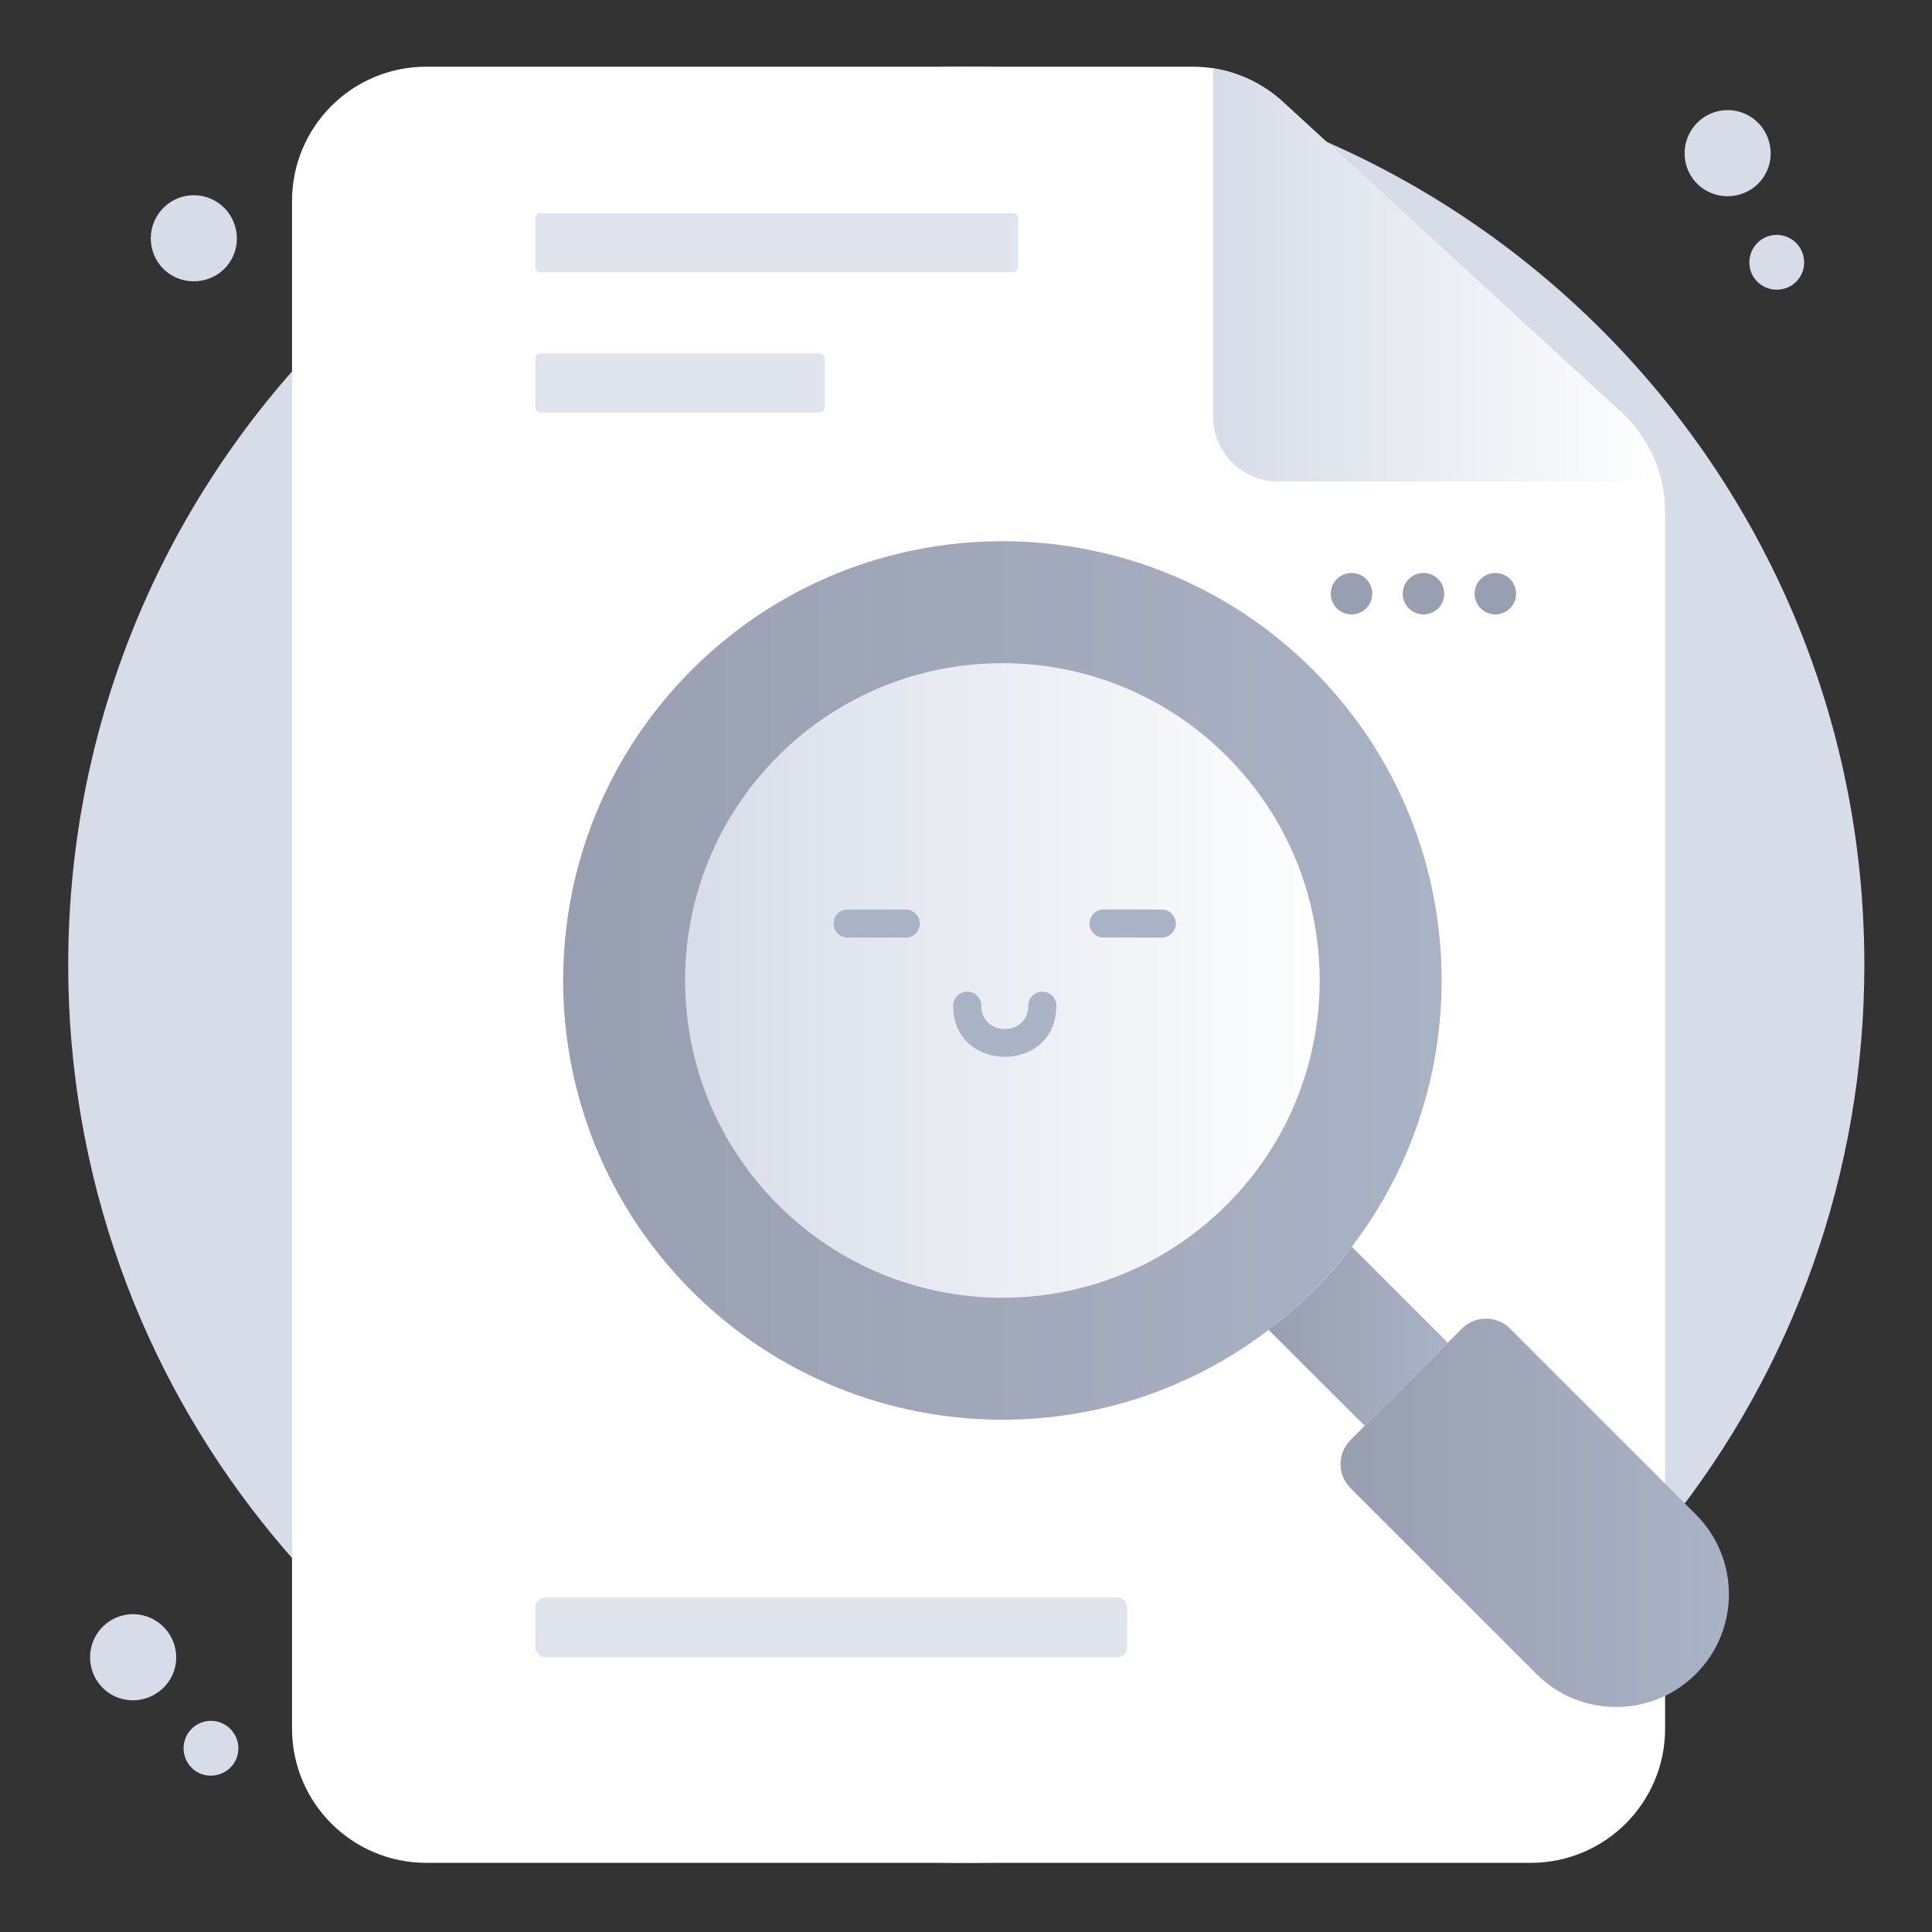 <svg width="105" height="105" viewBox="0 0 105 105" fill="none" xmlns="http://www.w3.org/2000/svg">
<rect x="0" y="0" width="105" height="105" fill="#333333" stroke="none"/>
<g clip-path="url(#clip0_9258_68610)">
<path d="M3.708 52.433C3.708 25.413 25.615 3.625 52.516 3.625C79.417 3.625 101.324 25.397 101.324 52.433C101.324 63.902 97.366 74.45 90.738 82.778C81.593 94.312 67.633 101.242 52.515 101.242C37.397 101.242 23.418 94.269 14.285 82.778C7.657 74.451 3.707 63.903 3.707 52.433H3.708Z" fill="#D6DCE8"/>
<path d="M9.372 91.031C9.904 89.857 9.367 88.467 8.193 87.935C7.019 87.403 5.636 87.924 5.104 89.098C4.572 90.272 5.086 91.671 6.26 92.202C7.434 92.734 8.84 92.204 9.372 91.03V91.031Z" fill="#D6DCE8"/>
<path d="M12.826 95.626C13.164 94.879 12.823 93.995 12.076 93.656C11.329 93.318 10.449 93.649 10.11 94.397C9.771 95.144 10.099 96.034 10.846 96.373C11.592 96.711 12.487 96.374 12.826 95.627V95.626Z" fill="#D6DCE8"/>
<path d="M95.676 9.85C96.515 8.872 96.39 7.387 95.413 6.547C94.435 5.708 92.962 5.82 92.123 6.797C91.283 7.775 91.384 9.261 92.361 10.102C93.339 10.941 94.837 10.827 95.677 9.85H95.676Z" fill="#D6DCE8"/>
<path d="M97.697 15.226C98.231 14.603 98.151 13.659 97.53 13.124C96.907 12.59 95.97 12.661 95.436 13.283C94.902 13.906 94.965 14.851 95.588 15.386C96.211 15.92 97.164 15.848 97.698 15.226H97.697Z" fill="#D6DCE8"/>
<path d="M12.316 14.475C13.156 13.497 13.031 12.012 12.053 11.172C11.076 10.333 9.603 10.445 8.763 11.422C7.924 12.4 8.025 13.886 9.002 14.727C9.979 15.566 11.478 15.452 12.317 14.475H12.316Z" fill="#D6DCE8"/>
<path d="M90.495 27.8V93.942C90.495 97.977 87.231 101.241 83.196 101.241H23.17C19.135 101.241 15.871 97.977 15.871 93.942V10.924C15.871 6.889 19.135 3.625 23.17 3.625H64.81C65.191 3.625 65.565 3.655 65.93 3.709C67.341 3.929 68.668 4.563 69.736 5.547L88.13 22.423C89.228 23.43 89.983 24.742 90.303 26.168C90.433 26.702 90.494 27.243 90.494 27.8H90.495Z" fill="white"/>
<path d="M90.302 26.17H69.463C67.512 26.17 65.93 24.588 65.93 22.637V3.711C67.34 3.932 68.668 4.565 69.735 5.549L88.129 22.425C89.227 23.432 89.982 24.744 90.302 26.17Z" fill="url(#paint0_linear_9258_68610)"/>
<path d="M55.057 11.586H29.369C29.217 11.586 29.094 11.709 29.094 11.861V14.524C29.094 14.676 29.217 14.799 29.369 14.799H55.057C55.209 14.799 55.332 14.676 55.332 14.524V11.861C55.332 11.709 55.209 11.586 55.057 11.586Z" fill="#E0E4ED"/>
<path d="M44.55 19.203H29.369C29.217 19.203 29.094 19.326 29.094 19.478V22.142C29.094 22.293 29.217 22.417 29.369 22.417H44.55C44.701 22.417 44.825 22.293 44.825 22.142V19.478C44.825 19.326 44.701 19.203 44.55 19.203Z" fill="#E0E4ED"/>
<path d="M60.707 86.82H29.647C29.341 86.82 29.094 87.068 29.094 87.374V89.521C29.094 89.826 29.341 90.074 29.647 90.074H60.707C61.012 90.074 61.26 89.826 61.26 89.521V87.374C61.26 87.068 61.012 86.82 60.707 86.82Z" fill="#E0E4ED"/>
<path d="M67.541 66.349C60.323 73.561 48.625 73.561 41.413 66.349C34.196 59.13 34.196 47.44 41.413 40.221C48.625 33.01 60.323 33.01 67.541 40.221C74.752 47.44 74.752 59.13 67.541 66.349Z" fill="url(#paint1_linear_9258_68610)"/>
<path d="M37.598 36.406C28.275 45.729 28.275 60.843 37.598 70.166C46.921 79.489 62.034 79.489 71.357 70.166C80.68 60.843 80.68 45.729 71.357 36.406C62.034 27.083 46.921 27.083 37.598 36.406ZM66.67 65.479C59.935 72.214 49.019 72.214 42.285 65.479C35.549 58.743 35.549 47.828 42.285 41.093C49.02 34.358 59.935 34.358 66.67 41.093C73.406 47.828 73.406 58.745 66.67 65.479Z" fill="url(#paint2_linear_9258_68610)"/>
<path d="M78.683 72.975L74.169 77.489L68.945 72.272C70.684 70.96 72.248 69.374 73.468 67.758L78.684 72.975H78.683Z" fill="url(#paint3_linear_9258_68610)"/>
<path d="M82.064 72.204L92.168 82.308C94.561 84.702 94.561 88.583 92.168 90.977C89.775 93.37 85.893 93.37 83.5 90.977L73.396 80.873C72.675 80.152 72.675 78.983 73.396 78.263L79.454 72.204C80.174 71.484 81.343 71.484 82.064 72.204Z" fill="url(#paint4_linear_9258_68610)"/>
<path d="M52.565 53.894C52.986 53.894 53.328 54.235 53.328 54.656C53.328 56.347 55.885 56.347 55.885 54.656C55.885 54.235 56.226 53.894 56.647 53.894C57.069 53.894 57.41 54.235 57.41 54.656C57.41 58.367 51.802 58.362 51.802 54.656C51.802 54.235 52.144 53.894 52.565 53.894Z" fill="#AAB2C5"/>
<path d="M63.139 50.955H59.974C59.553 50.955 59.211 50.614 59.211 50.193C59.211 49.771 59.551 49.43 59.974 49.43H63.139C63.56 49.43 63.902 49.771 63.902 50.193C63.902 50.614 63.561 50.955 63.139 50.955Z" fill="#AAB2C5"/>
<path d="M49.228 50.955H46.064C45.642 50.955 45.301 50.614 45.301 50.193C45.301 49.771 45.642 49.43 46.064 49.43H49.228C49.649 49.43 49.99 49.771 49.99 50.193C49.99 50.614 49.649 50.955 49.228 50.955Z" fill="#AAB2C5"/>
<path d="M74.58 32.266C74.58 32.887 74.077 33.392 73.455 33.392C72.833 33.392 72.324 32.887 72.324 32.266C72.324 31.645 72.828 31.141 73.455 31.141C74.082 31.141 74.58 31.645 74.58 32.266Z" fill="#989FB0"/>
<path d="M78.491 32.266C78.491 32.887 77.987 33.392 77.365 33.392C76.743 33.392 76.234 32.887 76.234 32.266C76.234 31.645 76.738 31.141 77.365 31.141C77.992 31.141 78.491 31.645 78.491 32.266Z" fill="#989FB0"/>
<path d="M82.397 32.266C82.397 32.887 81.893 33.392 81.271 33.392C80.65 33.392 80.141 32.887 80.141 32.266C80.141 31.645 80.644 31.141 81.271 31.141C81.898 31.141 82.397 31.645 82.397 32.266Z" fill="#989FB0"/>
</g>
<defs>
<linearGradient id="paint0_linear_9258_68610" x1="65.93" y1="14.941" x2="90.302" y2="14.941" gradientUnits="userSpaceOnUse">
<stop stop-color="#D6DCE8"/>
<stop offset="1" stop-color="white"/>
</linearGradient>
<linearGradient id="paint1_linear_9258_68610" x1="36" y1="53.285" x2="72.95" y2="53.285" gradientUnits="userSpaceOnUse">
<stop stop-color="#D6DCE8"/>
<stop offset="1" stop-color="white"/>
</linearGradient>
<linearGradient id="paint2_linear_9258_68610" x1="30.605" y1="53.286" x2="78.349" y2="53.286" gradientUnits="userSpaceOnUse">
<stop stop-color="#989FB0"/>
<stop offset="1" stop-color="#AAB2C5"/>
</linearGradient>
<linearGradient id="paint3_linear_9258_68610" x1="68.945" y1="72.624" x2="78.683" y2="72.624" gradientUnits="userSpaceOnUse">
<stop stop-color="#989FB0"/>
<stop offset="1" stop-color="#AAB2C5"/>
</linearGradient>
<linearGradient id="paint4_linear_9258_68610" x1="72.856" y1="82.218" x2="93.963" y2="82.218" gradientUnits="userSpaceOnUse">
<stop stop-color="#989FB0"/>
<stop offset="1" stop-color="#AAB2C5"/>
</linearGradient>
<clipPath id="clip0_9258_68610">
<rect width="105" height="104.899" fill="white"/>
</clipPath>
</defs>
</svg>
